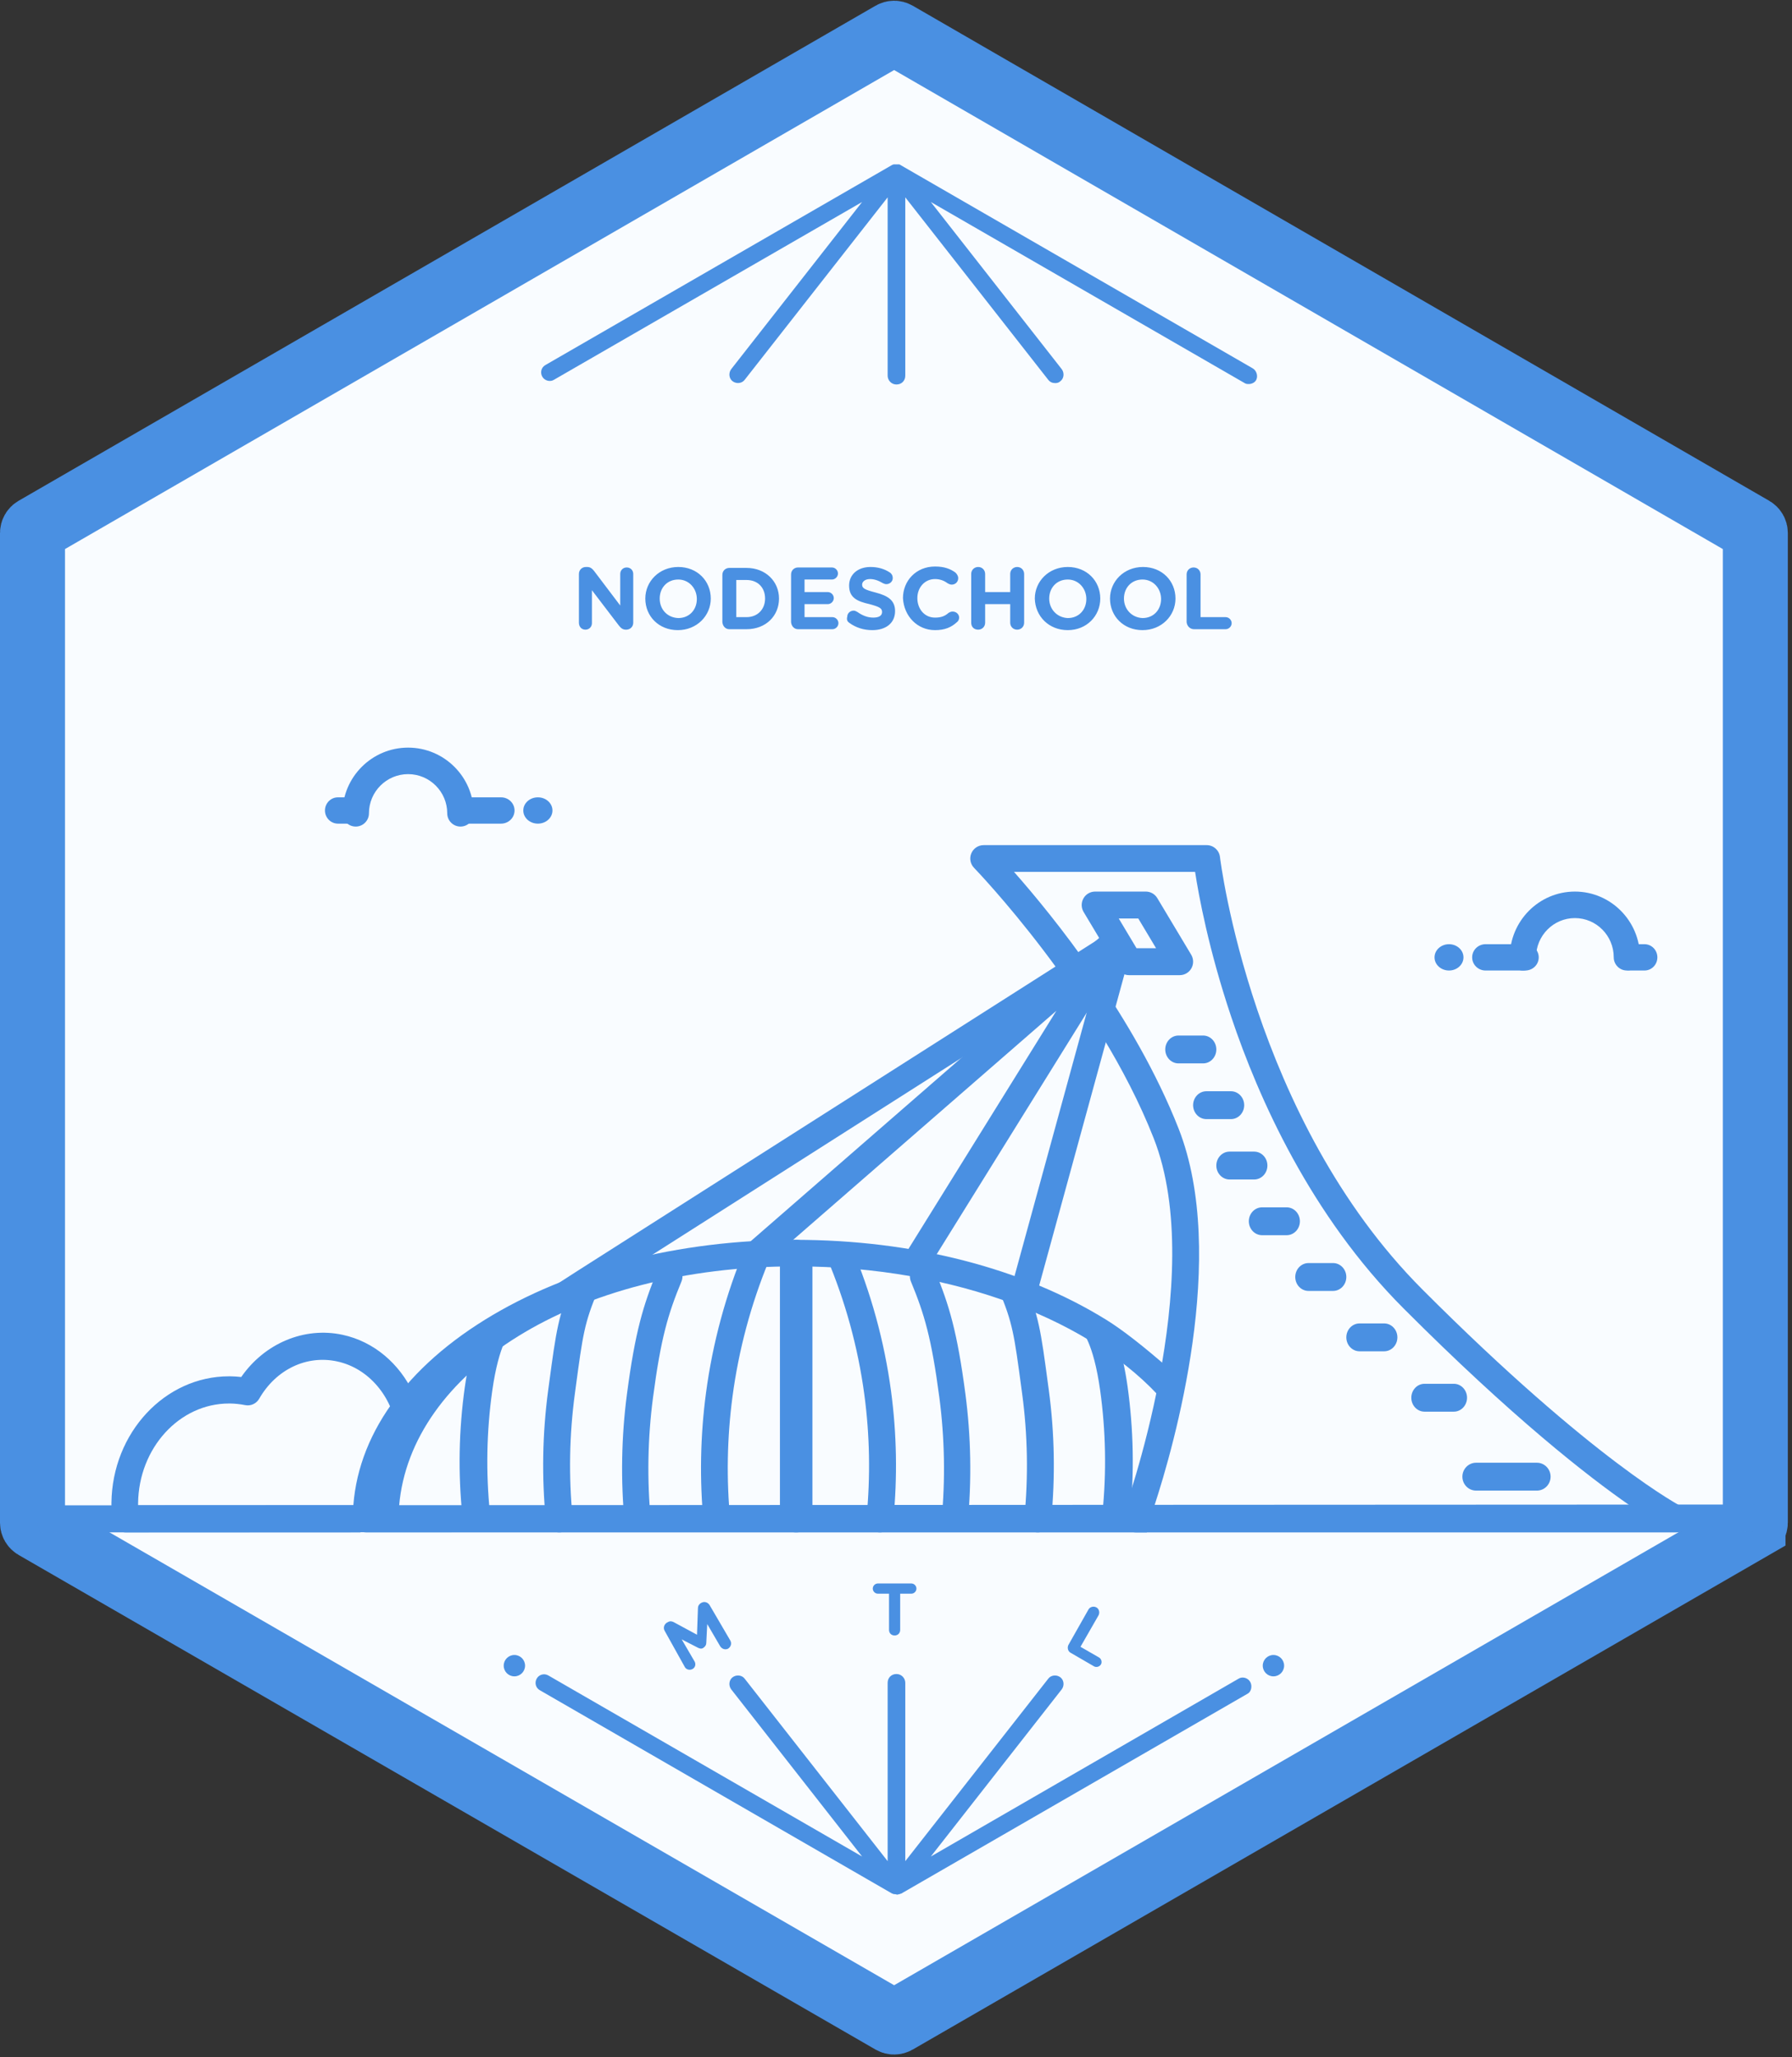 <svg width="386" height="443" viewBox="0 0 386 443" xmlns="http://www.w3.org/2000/svg" xmlns:xlink="http://www.w3.org/1999/xlink"><rect x="0" y="0" width="386" height="443" fill="#333333" stroke="none"/><defs><path d="M370.6 321.79L186.1 428.31c-.31.18-.69.18-1 .002L.5 321.79c-.31-.18-.5-.51-.5-.868V107.777c0-.357.19-.687.5-.866L185.1.29c.31-.18.69-.18 1 0l184.5 106.62c.31.18.5.51.5.867v213.146c0 .357-.19.687-.5.866z" id="a"/></defs><g transform="translate(7 7)" fill="none" fill-rule="evenodd"><mask id="b" fill="#fff"><use xlink:href="#a"/></mask><use stroke="#4A90E2" stroke-width="14" fill="#F9FCFF" fill-rule="nonzero" xlink:href="#a"/><g mask="url(#b)"><path d="M22.745 317.145H70.64c3.264 0 8.156-14.042 7.868-16.09-1.026-7.274-6.03-13.396-12.906-14.878-6.567-1.415-13.146 1.734-16.76 8.023-.617 1.073-1.832 1.633-3.03 1.393-1.092-.218-2.188-.336-3.257-.35h-.227c-10.674 0-19.437 9.574-19.582 21.458-.002.15-.002.297 0 .445zM70.64 323H20.05c-1.458 0-2.685-1.114-2.853-2.592-.144-1.276-.21-2.548-.195-3.78.185-15.087 11.517-27.24 25.325-27.24h.3c.77.012 1.552.06 2.333.152 5.025-7.247 13.564-10.873 21.83-9.09 6.8 1.464 12.25 6.24 15.21 12.483-3.395 4.435-10.652 24.78-11.36 30.067z" fill="#4A90E2"/><path d="M1.822 323c-.454 0-.822-1.304-.822-2.91 0-1.61.368-2.913.822-2.914L372.178 317c.455 0 .822 1.304.822 2.91 0 1.61-.367 2.913-.822 2.914L1.822 323M112 167.537c0 1.565-1.406 2.833-3.14 2.833-1.736 0-3.142-1.268-3.142-2.833 0-1.565 1.406-2.833 3.14-2.833 1.736 0 3.142 1.268 3.142 2.833M92.187 171c-1.575 0-2.852-1.278-2.852-2.854 0-4.653-3.782-8.438-8.43-8.438-4.65 0-8.432 3.785-8.432 8.438 0 1.576-1.277 2.854-2.852 2.854-1.574 0-2.85-1.278-2.85-2.854 0-7.8 6.34-14.146 14.134-14.146 7.793 0 14.134 6.346 14.134 14.146 0 1.576-1.276 2.854-2.85 2.854" fill="#4A90E2"/><path d="M100.925 170.37h-8.632c-1.606 0-2.908-1.268-2.908-2.833 0-1.565 1.302-2.833 2.908-2.833h8.632c1.607 0 2.908 1.268 2.908 2.833 0 1.565-1.3 2.833-2.908 2.833M69 170.37h-3.204c-1.544 0-2.796-1.268-2.796-2.833 0-1.565 1.252-2.833 2.796-2.833H69c1.543 0 2.795 1.268 2.795 2.833 0 1.565-1.252 2.833-2.796 2.833M302 199.167c0 1.565 1.396 2.833 3.117 2.833 1.72 0 3.117-1.268 3.117-2.833 0-1.565-1.396-2.834-3.117-2.834-1.72 0-3.117 1.27-3.117 2.834M343.43 202c-1.56 0-2.83-1.278-2.83-2.854 0-4.653-3.753-8.438-8.364-8.438-4.615 0-8.368 3.785-8.368 8.438 0 1.576-1.265 2.854-2.83 2.854-1.565 0-2.83-1.278-2.83-2.854 0-7.8 6.292-14.146 14.028-14.146 7.73 0 14.024 6.346 14.024 14.146 0 1.576-1.265 2.854-2.83 2.854" fill="#4A90E2"/><path d="M321.555 202h-8.564c-1.596 0-2.886-1.27-2.886-2.833 0-1.565 1.29-2.834 2.887-2.834h8.565c1.596 0 2.887 1.27 2.887 2.834s-1.29 2.833-2.887 2.833M347.226 202h-3.18c-1.528 0-2.773-1.27-2.773-2.833 0-1.565 1.245-2.834 2.774-2.834h3.18c1.533 0 2.773 1.27 2.773 2.834S348.76 202 347.226 202M237 194l-118 76 118-76M111.738 270.33l5.588-3.602 116.41-74.098c.62-.393 3.527 4.54 2.82 4.99-25.81 16.43-64.526 41.073-116.147 73.93-.478.305-1.012.45-1.54.45-.63 0-3.008-.556-7.132-1.67z" fill="#4A90E2"/><path d="M78.97 317.29h158.853c2.777-10.672 4.755-18.137 5.935-22.393-15.01-17.337-44.967-29.187-79.396-29.187-47.848 0-82.938 22.887-85.392 51.58zM240.046 323H71.863c-1.58 0-2.863-1.278-2.863-2.854 0-16.327 10.102-31.575 28.445-42.936 17.918-11.098 41.683-17.21 66.917-17.21s49 6.112 66.917 17.21c3.51 2.175 8.085 5.736 13.72 10.684L240.046 323z" fill="#4A90E2"/><path d="M252.97 177s6.542 56.8 44.337 94.667C335.102 309.533 354 319 354 319H237.707s18.898-51.475 6.542-82.902C231.892 204.672 205 177 205 177h47.97"/><path d="M241.666 317.238H344.12c-9.1-6.3-25.326-18.96-48.816-42.494-19.95-19.99-31.184-45.16-37.094-62.755-4.892-14.563-7.023-26.267-7.785-31.228H211.42c8.287 9.387 25.932 31.066 35.445 55.26 10.78 27.416-1.016 68.435-5.2 81.216zM354.124 323H237.638c-.94 0-1.82-.46-2.36-1.232-.536-.772-.664-1.76-.34-2.643.186-.505 18.404-50.908 6.576-80.99-12.025-30.587-38.433-57.97-38.7-58.244-.805-.83-1.037-2.062-.588-3.13.45-1.066 1.494-1.76 2.65-1.76h48.05c1.46 0 2.688 1.097 2.857 2.55.065.56 6.907 56.37 43.587 93.12 37.1 37.17 55.855 46.78 56.04 46.872 1.193.598 1.82 1.94 1.513 3.24-.307 1.3-1.465 2.218-2.8 2.218zM323 311h-12 12" fill="#4A90E2"/><path d="M324.053 314h-13.106c-1.628 0-2.947-1.343-2.947-3s1.32-3 2.947-3h13.106c1.628 0 2.947 1.343 2.947 3s-1.32 3-2.947 3M307 294h-7 7M306.16 297h-6.32c-1.568 0-2.84-1.343-2.84-3s1.272-3 2.84-3h6.32c1.568 0 2.84 1.343 2.84 3s-1.272 3-2.84 3" fill="#4A90E2"/><path d="M236.21 199H247l-7.21-12H229l7.21 12"/><path d="M237.81 197.2h4.21l-3.83-6.4h-4.21l3.83 6.4zm9.31 5.8h-10.934c-1.01 0-1.944-.532-2.465-1.402l-7.306-12.2c-.536-.895-.553-2.013-.042-2.924.51-.91 1.47-1.474 2.507-1.474h10.934c1.01 0 1.945.532 2.466 1.402l7.306 12.2c.537.895.552 2.012.042 2.923-.51.91-1.47 1.475-2.507 1.475zM263 244h-5 5M263.146 247h-5.292c-1.576 0-2.854-1.343-2.854-3s1.278-3 2.854-3h5.292c1.576 0 2.854 1.343 2.854 3s-1.278 3-2.854 3M258 231h-5 5M258.146 234h-5.292c-1.576 0-2.854-1.343-2.854-3s1.278-3 2.854-3h5.292c1.576 0 2.854 1.343 2.854 3s-1.278 3-2.854 3M252 218h-5 5M252.146 222h-5.292c-1.576 0-2.854-1.343-2.854-3s1.278-3 2.854-3h5.292c1.576 0 2.854 1.343 2.854 3s-1.278 3-2.854 3M270 256h-5 5M270.146 259h-5.292c-1.576 0-2.854-1.343-2.854-3s1.278-3 2.854-3h5.292c1.576 0 2.854 1.343 2.854 3s-1.278 3-2.854 3M279 267h-5 5M280.146 271h-5.292c-1.576 0-2.854-1.343-2.854-3s1.278-3 2.854-3h5.292c1.576 0 2.854 1.343 2.854 3s-1.278 3-2.854 3M291 280h-5 5M291.146 284h-5.292c-1.576 0-2.854-1.343-2.854-3s1.278-3 2.854-3h5.292c1.576 0 2.854 1.343 2.854 3s-1.278 3-2.854 3M182.25 322.986c-1.594-.154-2.76-1.56-2.605-3.14.872-8.852.71-17.8-.477-26.6-1.37-10.143-4.102-20.08-8.118-29.538-.62-1.464 4.727-3.694 5.35-2.23 4.213 9.926 7.08 20.358 8.52 31.005 1.247 9.236 1.415 18.63.5 27.92-.146 1.486-1.41 2.597-2.884 2.597-.094 0-.19-.005-.285-.014zM195.8 320.538c.85-8.858.693-17.814-.466-26.62-1.68-12.75-3.243-17.994-6.112-24.924-.606-1.465.07-3.15 1.512-3.768 1.44-.617 3.1.072 3.707 1.536 3.01 7.27 4.75 13.074 6.505 26.392 1.218 9.244 1.382 18.645.49 27.944-.143 1.486-5.787 1.022-5.635-.56zM211 269c3.562 7.433 3.897 10.247 5.81 22.787 1.624 10.656 1.357 19.96.55 27.213L211 269" fill="#4A90E2"/><path d="M216.256 322.986c-1.593-.155-2.758-1.565-2.603-3.15.87-8.877.71-17.853-.477-26.677l-.182-1.355c-1.515-11.284-1.875-13.965-4.767-20.803-.62-1.468 4.72-3.704 5.342-2.236 3.19 7.548 3.61 10.667 5.168 22.274l.182 1.354c1.246 9.263 1.415 18.684.5 28.002-.145 1.49-1.406 2.604-2.88 2.604-.094 0-.188-.005-.284-.014zM233.144 321.986c-1.64-.153-2.84-1.552-2.68-3.124.898-8.807.732-17.71-.49-26.462-1.452-10.395-3.95-12.812-3.974-12.836.126.117.205.152.205.152 4.047-1.66 6.644-.654 7.79 3.02.707 2.272 1.373 5.18 1.893 8.905 1.283 9.188 1.457 18.534.516 27.777-.15 1.478-1.45 2.583-2.966 2.583-.097 0-.195-.005-.294-.014zM144.576 321.09c-.91-9.36-.74-18.827.498-28.135 1.43-10.73 4.275-21.243 8.46-31.245.172-.41.435-.776.77-1.067l76.93-66.937c1.077-.938 2.675-.942 3.758-.01 1.083.932 1.326 2.52.57 3.736l-42.788 68.873c-.843 1.357-2.62 1.77-3.97.922-1.35-.847-1.76-2.634-.917-3.99l32.658-52.57-61.958 53.91c-3.846 9.344-6.47 19.147-7.802 29.147-1.18 8.866-1.34 17.885-.474 26.804.155 1.593-5.59 2.06-5.734.563zM127.565 321.097c-.892-9.298-.727-18.7.49-27.943 1.754-13.318 3.495-19.122 6.504-26.392.606-1.464 2.265-2.152 3.706-1.536 1.44.616 2.118 2.303 1.512 3.768-2.87 6.93-4.432 12.174-6.112 24.924-1.16 8.805-1.316 17.762-.466 26.62.152 1.582-5.492 2.046-5.635.56zM113.46 323c-1.474 0-2.735-1.114-2.88-2.604-.915-9.317-.746-18.74.5-28.002l.18-1.35c1.56-11.61 1.98-14.73 5.17-22.278.622-1.468 2.32-2.157 3.795-1.54 1.475.618 2.168 2.308 1.547 3.776-2.89 6.84-3.25 9.52-4.767 20.806l-.18 1.35c-1.188 8.825-1.35 17.8-.478 26.678.155 1.585-1.01 2.995-2.603 3.15-.095.01-.19.014-.284.014M101 278s-3.763 2.124-5.757 14.388c-1.696 10.42-1.418 19.52-.576 26.612L101 278" fill="#4A90E2"/><path d="M92.596 319.43c-.94-9.198-.767-18.497.517-27.64.557-3.97 1.28-7.012 2.045-9.336.83-2.523 5.71-5.21 6.263-4.44l1.375 1.91s.08-.036.205-.152c-.025.023-2.522 2.43-3.974 12.773-1.222 8.71-1.388 17.57-.49 26.332.16 1.565-1.04 2.957-2.68 3.11-.1.008-.197.013-.294.013-1.517 0-2.815-1.1-2.966-2.57zM213.07 272.895c-1.504-.425-2.384-2.006-1.966-3.533L231.45 195.1c.253-.92.92-1.61 1.738-1.92.54-.204 3.48 4.285 3.368 4.7L216.55 270.9c-.35 1.268-1.484 2.1-2.722 2.1-.25 0-.505-.034-.758-.105zM164.5 323c-1.933 0-3.5-1.277-3.5-2.852v-57.295c0-1.576 1.567-2.853 3.5-2.853s3.5 1.277 3.5 2.853v57.295c0 1.575-1.567 2.852-3.5 2.852" fill="#4A90E2"/></g><g transform="translate(-7 -6)" mask="url(#b)" fill-rule="nonzero" fill="#4A90E2"><path d="M269.8 78.3l-75.9-43.8c-.1-.1-.2-.1-.3-.1h-.1-.4-.1-.5c-.1 0-.2.1-.3.1l-74.7 43.1c-.9.5-1.2 1.6-.7 2.5.5.9 1.7 1.2 2.5.7l66.4-38.3-28.2 36c-.6.8-.5 2 .3 2.6.8.6 2 .5 2.6-.3l30.8-39.3v38.4c0 1 .8 1.9 1.9 1.9 1.1 0 1.9-.8 1.9-1.9V41.5l30.8 39.3c.4.5.9.7 1.5.7.4 0 .8-.1 1.1-.4.8-.6.9-1.8.3-2.6l-28.2-36 67.6 39c.3.2.6.2.9.2.6 0 1.3-.3 1.6-.9.4-.8.1-2-.8-2.5zM269.3 361.2c-.5-.9-1.7-1.2-2.5-.7l-66.3 38.3 28.2-36c.6-.8.5-2-.3-2.6-.8-.6-2-.5-2.6.3L195 399.8v-38.4c0-1-.8-1.9-1.9-1.9-1.1 0-1.9.8-1.9 1.9v38.4l-30.8-39.3c-.6-.8-1.8-.9-2.6-.3-.8.6-.9 1.8-.3 2.6l28.2 36-67.6-39c-.9-.5-2-.2-2.5.7-.5.9-.2 2 .7 2.5l75.9 43.8h.1c.1 0 .1.1.2.1H192.8c.1 0 .3.1.4.1.2 0 .3 0 .4-.1h.2c.1 0 .1-.1.2-.1h.1l74.7-43.1c.7-.4 1-1.6.5-2.5z"/><circle cx="274.3" cy="357.7" r="2.3"/><circle cx="110.8" cy="357.7" r="2.3"/><path d="M126.1 134.6c.8 0 1.4-.6 1.4-1.4v-7.1l5.8 7.6c.4.5.8.9 1.5.9h.1c.8 0 1.5-.6 1.5-1.5v-10.5c0-.8-.6-1.4-1.4-1.4-.8 0-1.4.6-1.4 1.4v6.8L128 122c-.4-.5-.8-.9-1.5-.9h-.3c-.8 0-1.5.6-1.5 1.5v10.5c0 .9.6 1.5 1.4 1.5zM146 134.7c4.1 0 7.1-3.1 7.1-6.8 0-3.8-2.9-6.8-7-6.8s-7.1 3.1-7.1 6.8c0 3.8 2.9 6.8 7 6.8zm-3.9-6.8c0-2.3 1.6-4.1 4-4.1 2.3 0 4 1.9 4 4.2 0 2.3-1.6 4.1-4 4.1-2.4-.1-4-1.9-4-4.2zM157.1 134.5h3.7c4.2 0 7-2.9 7-6.6 0-3.7-2.9-6.6-7-6.6h-3.7c-.8 0-1.5.6-1.5 1.5V133c.1.9.7 1.5 1.5 1.5zm1.5-10.6h2.2c2.4 0 4 1.6 4 4 0 2.3-1.6 4-4 4h-2.2v-8zM171.9 134.5h7.4c.7 0 1.3-.6 1.3-1.3 0-.7-.6-1.3-1.3-1.3h-6v-2.8h5c.7 0 1.3-.6 1.3-1.3 0-.7-.6-1.3-1.3-1.3h-5v-2.7h5.9c.7 0 1.3-.6 1.3-1.3 0-.7-.6-1.3-1.3-1.3h-7.3c-.8 0-1.5.6-1.5 1.5V133c.1.9.7 1.5 1.5 1.5zM182.9 133.1c1.5 1.1 3.2 1.6 5 1.6 2.9 0 4.9-1.5 4.9-4.1 0-2.3-1.5-3.3-4.2-4-2.3-.6-2.9-.9-2.9-1.7 0-.6.6-1.2 1.7-1.2.9 0 1.8.3 2.8.9.2.1.5.2.7.2.8 0 1.4-.6 1.4-1.3 0-.6-.3-1-.6-1.2-1.2-.8-2.6-1.2-4.2-1.2-2.7 0-4.6 1.6-4.6 4 0 2.6 1.7 3.4 4.4 4 2.2.6 2.7.9 2.7 1.7 0 .8-.7 1.2-1.9 1.2-1.3 0-2.4-.5-3.4-1.2-.2-.1-.5-.3-.8-.3-.8 0-1.4.6-1.4 1.3-.2.7.1 1.1.4 1.3zM201.4 134.7c2.1 0 3.5-.6 4.7-1.7.3-.2.5-.6.5-1 0-.7-.6-1.3-1.4-1.3-.3 0-.6.1-.9.3-.8.7-1.6 1-2.9 1-2.3 0-3.8-1.9-3.8-4.2 0-2.3 1.6-4.1 3.8-4.1 1 0 1.9.3 2.7.9.2.1.5.3.9.3.8 0 1.4-.6 1.4-1.4 0-.5-.3-.9-.6-1.2-1.1-.8-2.4-1.3-4.4-1.3-4.1 0-6.9 3.1-6.9 6.8.2 3.9 3.1 6.9 6.9 6.9zM210.7 134.6c.8 0 1.5-.6 1.5-1.5v-4h5.4v4c0 .8.6 1.5 1.5 1.5.8 0 1.5-.6 1.5-1.5v-10.5c0-.8-.6-1.5-1.5-1.5-.8 0-1.5.6-1.5 1.5v3.9h-5.4v-3.9c0-.8-.6-1.5-1.5-1.5-.8 0-1.5.6-1.5 1.5v10.5c0 .9.6 1.5 1.5 1.5zM230 134.7c4.1 0 7-3.1 7-6.8 0-3.8-2.9-6.8-7-6.8s-7.1 3.1-7.1 6.8c.1 3.8 3 6.8 7.1 6.8zm-4-6.8c0-2.3 1.6-4.1 4-4.1 2.3 0 4 1.9 4 4.2 0 2.3-1.6 4.1-4 4.1-2.3-.1-4-1.9-4-4.2zM246.1 134.7c4.1 0 7.1-3.1 7.1-6.8 0-3.8-2.9-6.8-7-6.8s-7.1 3.1-7.1 6.8c0 3.8 2.9 6.8 7 6.8zm-4-6.8c0-2.3 1.6-4.1 4-4.1 2.3 0 4 1.9 4 4.2 0 2.3-1.6 4.1-4 4.1-2.3-.1-4-1.9-4-4.2zM257.2 134.5h6.8c.7 0 1.3-.6 1.3-1.3 0-.7-.6-1.3-1.3-1.3h-5.4v-9.2c0-.8-.6-1.5-1.5-1.5-.8 0-1.5.6-1.5 1.5V133c.1.9.8 1.5 1.6 1.5zM143.138 350.138c-.3-.6-.1-1.3.5-1.7l.2-.1c.5-.3.9-.2 1.3 0l5 2.7.2-5.7c0-.5.2-.8.6-1.1l.2-.1c.6-.3 1.3-.1 1.7.5l4.5 7.7c.3.6.1 1.3-.5 1.7-.6.3-1.3.1-1.7-.5l-2.8-4.8-.2 4c0 .5-.2.8-.6 1.1-.4.3-.8.2-1.2 0l-3.5-1.8 2.8 4.8c.3.6.1 1.3-.5 1.6-.6.3-1.3.1-1.6-.4l-4.4-7.9zM191.5 342.2h-2.4c-.6 0-1.1-.5-1.1-1.1 0-.6.5-1.1 1.1-1.1h7.2c.6 0 1.1.5 1.1 1.1 0 .6-.5 1.1-1.1 1.1h-2.4v7.8c0 .7-.5 1.2-1.2 1.2s-1.2-.5-1.2-1.2v-7.8zM234.438 345.638c.3-.6 1.1-.8 1.7-.5.6.3.8 1.1.5 1.7l-3.9 6.8 4 2.3c.5.3.7 1 .4 1.5-.3.5-1 .7-1.5.4l-5-2.9c-.6-.3-.8-1.1-.5-1.7l4.3-7.6z"/></g></g></svg>